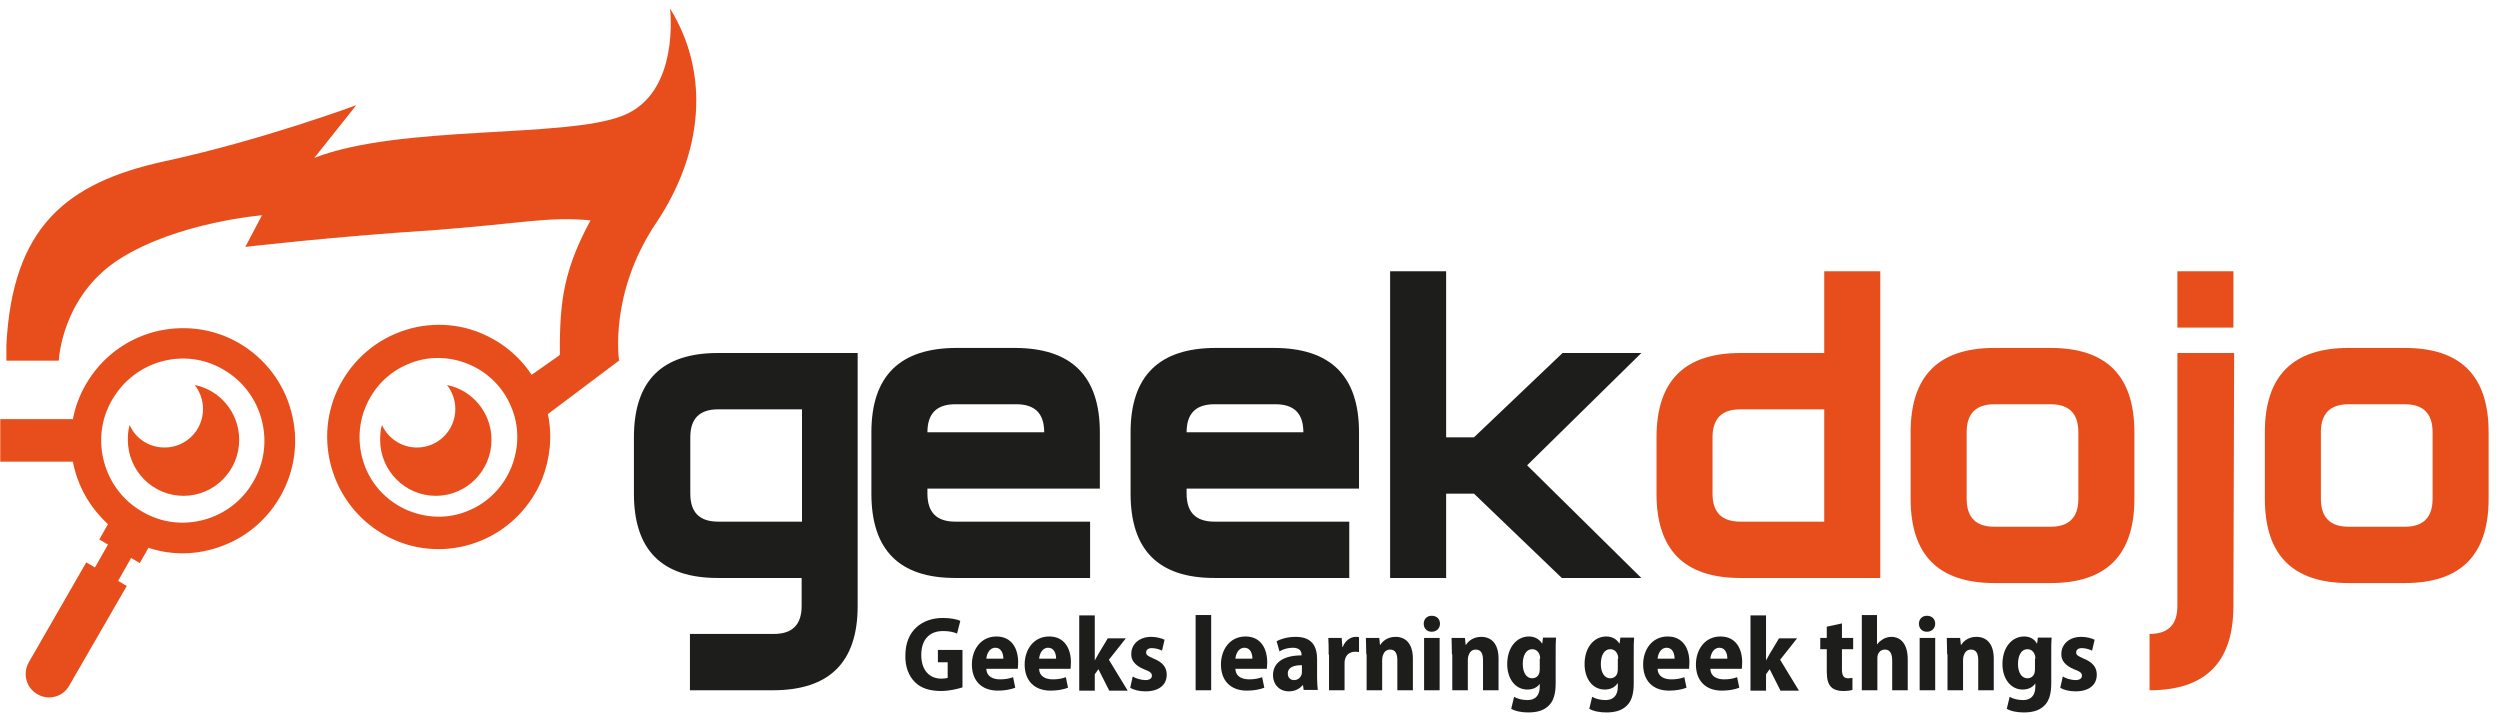 <svg width="215" height="62" viewBox="0 0 215 62" fill="none" xmlns="http://www.w3.org/2000/svg">
<path d="M73.759 52.112C73.759 56.956 71.334 59.363 66.454 59.363H59.335V54.519H66.547C68.164 54.519 68.941 53.706 68.941 52.112V49.706H61.729C56.91 49.706 54.517 47.299 54.517 42.455V37.61C54.517 32.766 56.91 30.359 61.729 30.359H73.759V52.112ZM68.972 35.203H61.76C60.143 35.203 59.366 36.016 59.366 37.61V42.455C59.366 44.08 60.174 44.861 61.76 44.861H68.972V35.203Z" fill="#1D1D1B"/>
<path d="M79.759 42.017V42.455C79.759 44.08 80.567 44.861 82.153 44.861H93.748V49.706H82.153C77.334 49.706 74.94 47.299 74.94 42.455V42.017V37.173C74.94 32.328 77.396 29.922 82.277 29.922H87.251C92.131 29.922 94.587 32.328 94.587 37.173V42.017H79.759ZM89.8 37.173C89.8 35.547 88.992 34.766 87.406 34.766H82.153C80.536 34.766 79.759 35.579 79.759 37.173H89.8Z" fill="#1D1D1B"/>
<path d="M102.048 42.017V42.455C102.048 44.08 102.856 44.861 104.442 44.861H116.037V49.706H104.442C99.623 49.706 97.23 47.299 97.23 42.455V42.017V37.173C97.23 32.328 99.685 29.922 104.566 29.922H109.54C114.42 29.922 116.876 32.328 116.876 37.173V42.017H102.048ZM112.089 37.173C112.089 35.547 111.281 34.766 109.695 34.766H104.442C102.825 34.766 102.048 35.579 102.048 37.173H112.089Z" fill="#1D1D1B"/>
<path d="M141.155 49.706H134.316L126.762 42.455H124.368V49.706H119.55V23.327H124.368V37.61H126.762L134.378 30.359H141.155L131.332 40.017L141.155 49.706Z" fill="#1D1D1B"/>
<path d="M142.46 37.61C142.46 32.766 144.854 30.359 149.672 30.359H156.884V23.327H161.703V49.706H149.672C144.854 49.706 142.46 47.299 142.46 42.455V37.61ZM156.884 35.203H149.672C148.056 35.203 147.278 36.016 147.278 37.61V42.455C147.278 44.08 148.087 44.861 149.672 44.861H156.884V35.203Z" fill="#E84E1B"/>
<path d="M183.557 42.892C183.557 47.737 181.163 50.143 176.345 50.143H171.527C166.708 50.143 164.314 47.737 164.314 42.892V37.173C164.314 32.328 166.708 29.922 171.527 29.922H176.345C181.163 29.922 183.557 32.328 183.557 37.173V42.892ZM178.739 42.892V37.173C178.739 35.547 177.93 34.766 176.345 34.766H171.527C169.91 34.766 169.133 35.579 169.133 37.173V42.892C169.133 44.517 169.941 45.299 171.527 45.299H176.345C177.961 45.299 178.739 44.486 178.739 42.892Z" fill="#E84E1B"/>
<path d="M192.073 52.112C192.073 56.956 189.68 59.363 184.861 59.363V54.519C186.478 54.519 187.255 53.706 187.255 52.112V30.359H192.136L192.073 52.112ZM192.073 28.171H187.255V23.327H192.073V28.171Z" fill="#E84E1B"/>
<path d="M214.021 42.892C214.021 47.737 211.627 50.143 206.809 50.143H201.99C197.172 50.143 194.778 47.737 194.778 42.892V37.173C194.778 32.328 197.172 29.922 201.99 29.922H206.809C211.627 29.922 214.021 32.328 214.021 37.173V42.892ZM209.202 42.892V37.173C209.202 35.547 208.394 34.766 206.809 34.766H201.99C200.374 34.766 199.597 35.579 199.597 37.173V42.892C199.597 44.517 200.405 45.299 201.99 45.299H206.809C208.425 45.299 209.202 44.486 209.202 42.892Z" fill="#E84E1B"/>
<path d="M82.773 59.113C82.4 59.238 81.654 59.426 80.939 59.426C79.944 59.426 79.198 59.176 78.701 58.676C78.141 58.144 77.83 57.3 77.862 56.363C77.862 54.238 79.291 53.144 81.094 53.144C81.778 53.144 82.338 53.269 82.587 53.394L82.307 54.488C82.027 54.363 81.654 54.269 81.094 54.269C80.038 54.269 79.229 54.894 79.229 56.332C79.229 57.675 79.975 58.363 80.939 58.363C81.188 58.363 81.405 58.332 81.499 58.301V56.957H80.659V55.894H82.773V59.113Z" fill="#1D1D1B"/>
<path d="M84.826 57.55C84.857 58.175 85.385 58.425 86.007 58.425C86.442 58.425 86.784 58.363 87.126 58.238L87.312 59.144C86.908 59.301 86.38 59.394 85.82 59.394C84.39 59.394 83.582 58.519 83.582 57.144C83.582 55.894 84.328 54.737 85.696 54.737C87.002 54.737 87.561 55.769 87.561 56.957C87.561 57.238 87.53 57.425 87.53 57.519H84.826V57.55ZM86.287 56.644C86.287 56.238 86.131 55.706 85.603 55.706C85.074 55.706 84.857 56.269 84.826 56.644H86.287Z" fill="#1D1D1B"/>
<path d="M89.364 57.55C89.395 58.175 89.923 58.425 90.545 58.425C90.98 58.425 91.322 58.363 91.664 58.238L91.85 59.144C91.446 59.301 90.918 59.394 90.358 59.394C88.928 59.394 88.12 58.519 88.12 57.144C88.12 55.894 88.866 54.737 90.234 54.737C91.54 54.737 92.099 55.769 92.099 56.957C92.099 57.238 92.068 57.425 92.068 57.519H89.364V57.55ZM90.825 56.644C90.825 56.238 90.669 55.706 90.141 55.706C89.612 55.706 89.395 56.269 89.364 56.644H90.825Z" fill="#1D1D1B"/>
<path d="M94.151 56.8C94.275 56.582 94.369 56.394 94.462 56.238L95.27 54.894H96.825L95.364 56.738L96.98 59.395H95.395L94.462 57.55L94.151 57.988V59.395H92.814V52.925H94.151V56.8Z" fill="#1D1D1B"/>
<path d="M97.416 58.175C97.633 58.332 98.131 58.488 98.504 58.488C98.877 58.488 99.063 58.332 99.063 58.113C99.063 57.894 98.939 57.769 98.442 57.582C97.571 57.238 97.26 56.738 97.291 56.238C97.291 55.394 97.975 54.769 99.001 54.769C99.468 54.769 99.903 54.894 100.151 55.019L99.934 55.956C99.747 55.863 99.405 55.738 99.063 55.738C98.722 55.738 98.566 55.894 98.566 56.113C98.566 56.331 98.722 56.425 99.219 56.644C99.996 56.957 100.338 57.394 100.338 58.019C100.338 58.894 99.685 59.457 98.504 59.457C97.975 59.457 97.478 59.332 97.198 59.144L97.416 58.175Z" fill="#1D1D1B"/>
<path d="M102.824 52.893H104.161V59.363H102.824V52.893Z" fill="#1D1D1B"/>
<path d="M106.244 57.55C106.276 58.175 106.804 58.425 107.426 58.425C107.861 58.425 108.203 58.363 108.545 58.238L108.731 59.144C108.327 59.301 107.799 59.394 107.239 59.394C105.809 59.394 105.001 58.519 105.001 57.144C105.001 55.894 105.747 54.737 107.115 54.737C108.42 54.737 108.98 55.769 108.98 56.957C108.98 57.238 108.949 57.425 108.949 57.519H106.244V57.55ZM107.706 56.644C107.706 56.238 107.55 55.706 107.022 55.706C106.493 55.706 106.276 56.269 106.244 56.644H107.706Z" fill="#1D1D1B"/>
<path d="M112.119 59.363L112.057 58.926H112.026C111.746 59.269 111.311 59.457 110.844 59.457C110.005 59.457 109.477 58.832 109.477 58.082C109.477 56.894 110.502 56.363 111.932 56.363V56.3C111.932 56.019 111.777 55.706 111.186 55.706C110.751 55.706 110.347 55.831 110.036 56.019L109.787 55.144C110.067 54.988 110.658 54.769 111.435 54.769C112.896 54.769 113.269 55.675 113.269 56.675V58.269C113.269 58.675 113.3 59.082 113.331 59.332H112.119V59.363ZM111.932 57.207C111.311 57.207 110.751 57.363 110.751 57.925C110.751 58.3 111 58.488 111.28 58.488C111.59 58.488 111.839 58.3 111.932 58.019C111.964 57.957 111.964 57.863 111.964 57.8V57.207H111.932Z" fill="#1D1D1B"/>
<path d="M114.264 56.3C114.264 55.706 114.264 55.269 114.233 54.862H115.384L115.446 55.644H115.477C115.694 55.05 116.192 54.769 116.596 54.769C116.72 54.769 116.782 54.769 116.876 54.8V56.081C116.782 56.05 116.689 56.05 116.534 56.05C116.099 56.05 115.757 56.3 115.663 56.738C115.632 56.831 115.632 56.957 115.632 57.082V59.363H114.296V56.3H114.264Z" fill="#1D1D1B"/>
<path d="M117.498 56.269C117.498 55.738 117.467 55.269 117.467 54.862H118.617L118.679 55.456H118.71C118.897 55.144 119.332 54.769 120.016 54.769C120.917 54.769 121.508 55.394 121.508 56.644V59.363H120.171V56.769C120.171 56.238 120.016 55.863 119.55 55.863C119.208 55.863 119.021 56.081 118.928 56.363C118.897 56.456 118.866 56.581 118.866 56.738V59.363H117.529V56.269H117.498Z" fill="#1D1D1B"/>
<path d="M123.839 53.644C123.839 54.019 123.56 54.331 123.124 54.331C122.72 54.331 122.44 54.05 122.44 53.644C122.44 53.237 122.72 52.956 123.124 52.956C123.56 52.956 123.839 53.237 123.839 53.644ZM122.472 59.363V54.863H123.808V59.363H122.472Z" fill="#1D1D1B"/>
<path d="M124.865 56.269C124.865 55.738 124.834 55.269 124.834 54.862H125.984L126.046 55.456H126.077C126.264 55.144 126.699 54.769 127.383 54.769C128.285 54.769 128.875 55.394 128.875 56.644V59.363H127.539V56.769C127.539 56.238 127.383 55.863 126.917 55.863C126.575 55.863 126.388 56.081 126.295 56.363C126.264 56.456 126.233 56.581 126.233 56.738V59.363H124.896V56.269H124.865Z" fill="#1D1D1B"/>
<path d="M133.818 54.863C133.787 55.175 133.787 55.581 133.787 56.238V58.769C133.787 59.676 133.6 60.332 133.134 60.738C132.699 61.145 132.077 61.27 131.424 61.27C130.896 61.27 130.336 61.176 129.963 60.957L130.212 59.926C130.46 60.082 130.896 60.207 131.362 60.207C132.015 60.207 132.419 59.832 132.419 59.051V58.769H132.45C132.232 59.113 131.828 59.301 131.362 59.301C130.274 59.301 129.621 58.332 129.621 57.113C129.621 55.644 130.46 54.737 131.486 54.737C132.015 54.737 132.388 54.988 132.605 55.331H132.636L132.699 54.831H133.818V54.863ZM132.45 56.644C132.45 56.55 132.45 56.456 132.419 56.363C132.326 56.05 132.108 55.831 131.766 55.831C131.269 55.831 130.958 56.331 130.958 57.113C130.958 57.832 131.269 58.332 131.766 58.332C132.077 58.332 132.326 58.144 132.388 57.832C132.419 57.738 132.419 57.582 132.419 57.457V56.644H132.45Z" fill="#1D1D1B"/>
<path d="M140.532 54.863C140.501 55.175 140.501 55.581 140.501 56.238V58.769C140.501 59.676 140.315 60.332 139.848 60.738C139.413 61.145 138.791 61.27 138.139 61.27C137.61 61.27 137.051 61.176 136.678 60.957L136.926 59.926C137.175 60.082 137.61 60.207 138.076 60.207C138.729 60.207 139.133 59.832 139.133 59.051V58.769H139.102C138.885 59.113 138.481 59.301 138.014 59.301C136.926 59.301 136.273 58.332 136.273 57.113C136.273 55.644 137.113 54.737 138.139 54.737C138.667 54.737 139.04 54.988 139.258 55.331H139.289L139.351 54.831H140.532V54.863ZM139.164 56.644C139.164 56.55 139.164 56.456 139.133 56.363C139.04 56.05 138.823 55.831 138.481 55.831C137.983 55.831 137.672 56.331 137.672 57.113C137.672 57.832 137.983 58.332 138.481 58.332C138.791 58.332 139.04 58.144 139.102 57.832C139.133 57.738 139.133 57.582 139.133 57.457V56.644H139.164Z" fill="#1D1D1B"/>
<path d="M142.553 57.55C142.584 58.175 143.113 58.425 143.734 58.425C144.17 58.425 144.511 58.363 144.853 58.238L145.04 59.144C144.636 59.301 144.107 59.394 143.548 59.394C142.118 59.394 141.31 58.519 141.31 57.144C141.31 55.894 142.056 54.737 143.423 54.737C144.729 54.737 145.289 55.769 145.289 56.957C145.289 57.238 145.258 57.425 145.258 57.519H142.553V57.55ZM144.014 56.644C144.014 56.238 143.859 55.706 143.33 55.706C142.802 55.706 142.584 56.269 142.553 56.644H144.014Z" fill="#1D1D1B"/>
<path d="M147.092 57.55C147.123 58.175 147.652 58.425 148.273 58.425C148.709 58.425 149.051 58.363 149.392 58.238L149.579 59.144C149.175 59.301 148.646 59.394 148.087 59.394C146.657 59.394 145.849 58.519 145.849 57.144C145.849 55.894 146.595 54.737 147.962 54.737C149.268 54.737 149.828 55.769 149.828 56.957C149.828 57.238 149.797 57.425 149.797 57.519H147.092V57.55ZM148.553 56.644C148.553 56.238 148.398 55.706 147.869 55.706C147.341 55.706 147.123 56.269 147.092 56.644H148.553Z" fill="#1D1D1B"/>
<path d="M151.879 56.8C152.003 56.582 152.096 56.394 152.19 56.238L152.998 54.894H154.552L153.091 56.738L154.708 59.395H153.122L152.19 57.55L151.879 57.988V59.395H150.542V52.925H151.879V56.8Z" fill="#1D1D1B"/>
<path d="M158.408 53.613V54.863H159.372V55.832H158.408V57.582C158.408 58.113 158.564 58.332 158.937 58.332C159.092 58.332 159.216 58.301 159.31 58.301V59.332C159.123 59.395 158.812 59.426 158.47 59.426C158.066 59.426 157.693 59.301 157.476 59.082C157.227 58.832 157.103 58.426 157.103 57.769V55.832H156.543V54.863H157.103V53.894L158.408 53.613Z" fill="#1D1D1B"/>
<path d="M160.086 52.893H161.423V55.394H161.454C161.578 55.206 161.765 55.081 161.951 54.956C162.138 54.862 162.386 54.769 162.635 54.769C163.505 54.769 164.065 55.425 164.065 56.706V59.363H162.728V56.8C162.728 56.269 162.573 55.862 162.107 55.862C161.796 55.862 161.578 56.05 161.485 56.331C161.454 56.425 161.454 56.55 161.454 56.644V59.363H160.117V52.893H160.086Z" fill="#1D1D1B"/>
<path d="M166.427 53.644C166.427 54.019 166.147 54.331 165.712 54.331C165.308 54.331 165.028 54.05 165.028 53.644C165.028 53.237 165.308 52.956 165.712 52.956C166.147 52.956 166.427 53.237 166.427 53.644ZM165.09 59.363V54.863H166.427V59.363H165.09Z" fill="#1D1D1B"/>
<path d="M167.454 56.269C167.454 55.738 167.423 55.269 167.423 54.862H168.573L168.635 55.456H168.666C168.853 55.144 169.288 54.769 169.972 54.769C170.873 54.769 171.464 55.394 171.464 56.644V59.363H170.127V56.769C170.127 56.238 169.972 55.863 169.506 55.863C169.164 55.863 168.977 56.081 168.884 56.363C168.853 56.456 168.822 56.581 168.822 56.738V59.363H167.485V56.269H167.454Z" fill="#1D1D1B"/>
<path d="M176.438 54.863C176.407 55.175 176.407 55.581 176.407 56.238V58.769C176.407 59.676 176.22 60.332 175.754 60.738C175.319 61.145 174.697 61.27 174.044 61.27C173.516 61.27 172.956 61.176 172.583 60.957L172.832 59.926C173.08 60.082 173.516 60.207 173.982 60.207C174.635 60.207 175.039 59.832 175.039 59.051V58.769C174.821 59.113 174.417 59.301 173.951 59.301C172.894 59.301 172.21 58.332 172.21 57.113C172.21 55.644 173.049 54.737 174.075 54.737C174.604 54.737 174.977 54.988 175.163 55.331H175.194L175.256 54.831H176.438V54.863ZM175.039 56.644C175.039 56.55 175.039 56.456 175.008 56.363C174.914 56.05 174.697 55.831 174.355 55.831C173.858 55.831 173.547 56.331 173.547 57.113C173.547 57.832 173.858 58.332 174.355 58.332C174.666 58.332 174.914 58.144 174.977 57.832C175.008 57.738 175.008 57.582 175.008 57.457V56.644H175.039Z" fill="#1D1D1B"/>
<path d="M177.401 58.175C177.619 58.332 178.116 58.488 178.489 58.488C178.862 58.488 179.049 58.332 179.049 58.113C179.049 57.894 178.924 57.769 178.427 57.582C177.557 57.238 177.246 56.738 177.277 56.238C177.277 55.394 177.961 54.769 178.987 54.769C179.453 54.769 179.888 54.894 180.137 55.019L179.919 55.956C179.733 55.863 179.391 55.738 179.049 55.738C178.707 55.738 178.551 55.894 178.551 56.113C178.551 56.331 178.707 56.425 179.204 56.644C179.981 56.957 180.323 57.394 180.323 58.019C180.323 58.894 179.671 59.457 178.489 59.457C177.961 59.457 177.463 59.332 177.184 59.144L177.401 58.175Z" fill="#1D1D1B"/>
<path d="M20.57 29.516C18.269 28.172 15.627 27.922 13.233 28.547C10.84 29.203 8.726 30.735 7.389 33.047C6.829 34.016 6.456 35.016 6.27 36.048H0.021V39.705H6.27C6.301 39.923 6.363 40.142 6.425 40.392C6.892 42.174 7.886 43.799 9.285 45.08L8.539 46.393L9.285 46.831L8.166 48.8L7.42 48.362L2.477 56.957C1.918 57.926 2.26 59.176 3.223 59.707C4.187 60.27 5.431 59.926 5.959 58.957L10.902 50.394L10.156 49.956L11.275 47.987L12.021 48.424L12.767 47.112C14.57 47.706 16.466 47.737 18.238 47.237C20.632 46.58 22.746 45.049 24.082 42.736C25.419 40.423 25.699 37.767 25.046 35.391C24.424 33.016 22.87 30.86 20.57 29.516ZM50.661 28.765L45.719 32.235C44.631 30.578 43.076 29.359 41.336 28.64C39.066 27.703 36.424 27.672 33.999 28.703C31.574 29.734 29.771 31.672 28.839 33.954C27.906 36.235 27.875 38.892 28.901 41.33C29.927 43.768 31.854 45.58 34.123 46.518C36.393 47.456 39.035 47.487 41.46 46.455C43.885 45.424 45.688 43.486 46.62 41.205C47.304 39.455 47.522 37.517 47.118 35.61L53.273 30.985L51.532 29.734L50.661 28.765ZM11.15 36.548C11.026 36.954 10.995 37.392 10.995 37.829C10.995 40.486 13.14 42.642 15.782 42.642C18.425 42.642 20.57 40.486 20.57 37.829C20.57 35.485 18.922 33.547 16.746 33.11C17.181 33.672 17.461 34.391 17.461 35.173C17.461 37.017 15.969 38.486 14.166 38.486C12.798 38.486 11.648 37.704 11.15 36.548ZM32.849 36.548C32.724 36.954 32.693 37.392 32.693 37.829C32.693 40.486 34.838 42.642 37.481 42.642C40.123 42.642 42.268 40.486 42.268 37.829C42.268 35.485 40.62 33.547 38.444 33.11C38.88 33.672 39.159 34.391 39.159 35.173C39.159 37.017 37.667 38.486 35.864 38.486C34.528 38.486 33.377 37.704 32.849 36.548ZM31.419 35.048C32.072 33.422 33.346 32.047 35.056 31.328C36.766 30.578 38.631 30.641 40.248 31.297C41.864 31.953 43.232 33.235 43.947 34.954C44.693 36.673 44.631 38.548 43.978 40.173C43.325 41.798 42.05 43.174 40.341 43.893C38.631 44.643 36.766 44.58 35.149 43.924C33.533 43.267 32.165 41.986 31.45 40.267C30.735 38.517 30.766 36.642 31.419 35.048ZM13.917 31.078C15.658 30.61 17.554 30.797 19.233 31.797C20.912 32.766 22.031 34.329 22.497 36.079C22.963 37.829 22.777 39.736 21.782 41.423C20.818 43.111 19.264 44.236 17.523 44.705C15.782 45.174 13.886 44.986 12.207 43.986C10.529 43.017 9.41 41.455 8.943 39.705C8.477 37.954 8.664 36.048 9.658 34.36C10.622 32.704 12.176 31.547 13.917 31.078Z" fill="#E84E1B"/>
<path fill-rule="evenodd" clip-rule="evenodd" d="M53.242 31.016C53.242 31.016 52.34 25.265 56.412 19.201C60.485 13.138 61.075 6.325 57.625 0.73C57.625 0.73 58.526 8.013 53.552 9.95C48.578 11.919 34.434 10.7 27.035 13.576L30.642 9.044C30.642 9.044 22.497 12.076 14.072 13.888C5.679 15.732 1.078 19.545 0.55 29.64V31.016H5.057C5.057 31.016 5.275 25.484 10.249 22.296C15.223 19.108 22.528 18.514 22.528 18.514L21.098 21.233C21.098 21.233 28.87 20.327 37.294 19.795C45.035 19.201 47.117 18.608 50.786 18.951C48.174 23.733 48.143 26.671 48.143 30.984H53.242V31.016Z" fill="#E84E1B"/>
</svg>
